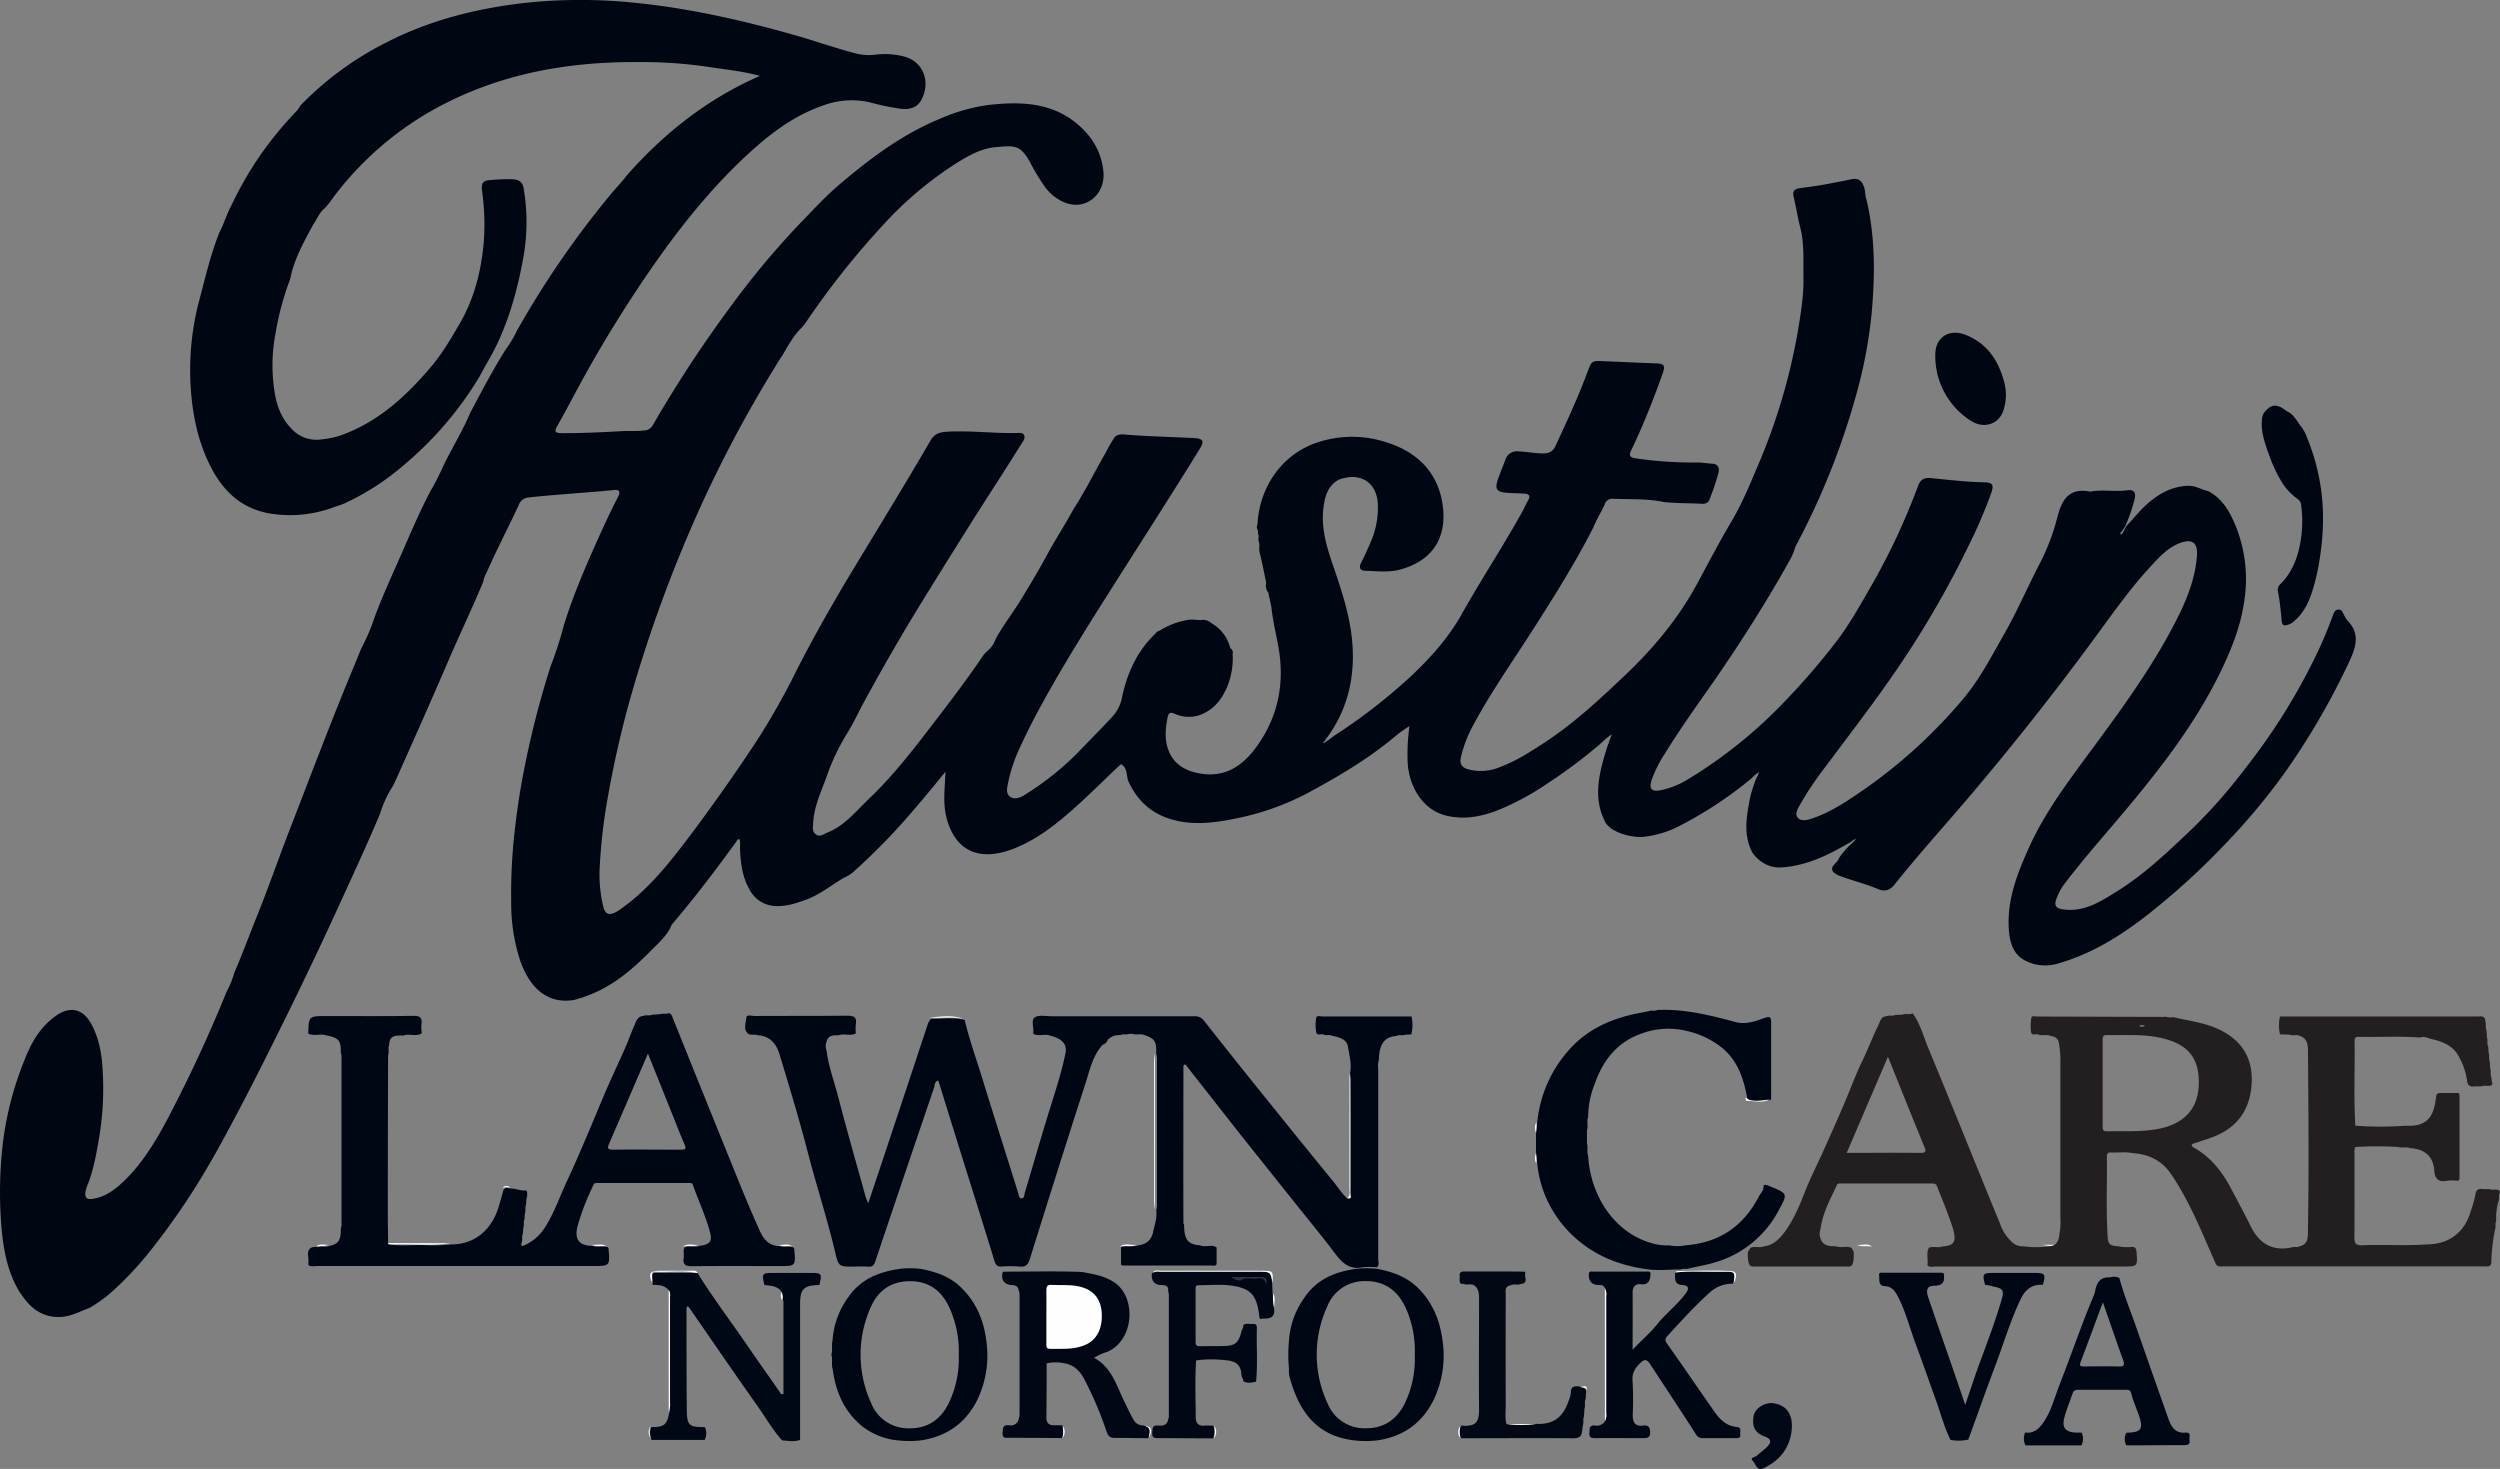 <svg xmlns="http://www.w3.org/2000/svg" viewBox="0 0 837.02 491.82"><rect x="0" y="0" width="837.02" height="491.82" fill="#808080" stroke="none"/><defs><style>.cls-1{fill:#000714;}.cls-2{fill:#010815;}.cls-3{fill:#010714;}.cls-4{fill:#020915;}.cls-5{fill:#020916;}.cls-6{fill:#fcfcfc;}.cls-7{fill:#fefefe;}.cls-8{fill:#2e333e;}.cls-9{fill:#000712;}.cls-10{fill:#231f20;}</style></defs><g id="Layer_2" data-name="Layer 2"><g id="Layer_0_Image" data-name="Layer 0 Image"><path class="cls-1" d="M396.45,410.06c0,5,1.29,6.62,5.4,6.88,1.75.83,3.77-.48,5.48.72v5.59c-.4.75-1.12.45-1.7.46q-14.38,0-28.77,0c-.53,0-1.09.11-1.53-.33v-5.86c1.83-.83,3.86.12,5.71-.56,2.68-.35,4.41-1.7,5-4.37.53-2.44,1.44-4.83,1.07-7.4a4.73,4.73,0,0,0,.24-2.14V355a4.87,4.87,0,0,0-.24-2.14c.09-4.24-.42-5.08-3.88-6.29-1.28-.61-2.69.06-4-.42H378c-.9.42-1.93-.13-2.8.41a5.5,5.5,0,0,0-4.31,1.55,2.56,2.56,0,0,1-1.74,1.7c-3.35,3.71-4.31,8.54-5.76,13.05-6.31,19.48-12.43,39-18.56,58.55-.58,1.86-1.26,2.9-3.46,2.64a36,36,0,0,0-6,0c-1.51.07-2-.53-2.46-2-3.6-11.85-7.36-23.66-11.05-35.48q-3.86-12.35-7.69-24.77c-1.4.31-1.17,1.56-1.43,2.34q-9.9,29.06-19.68,58.17c-.42,1.24-1,1.93-2.46,1.77a44.45,44.45,0,0,0-4.62,0c-5,0-5.22.06-6.32-4.66-2.67-11.36-6.33-22.45-9.24-33.74-2.83-10.95-6.13-21.79-9.41-32.63-1.06-3.48-3.16-6.25-7.32-6.43-1-.43-2,0-3-.39-2.05-1.49-.92-3.63-.83-5.39.07-1.35,1.8-.67,2.74-.68,10.34-.06,20.67,0,31-.1,2.34,0,3.34.47,2.93,2.93a17.57,17.57,0,0,0,0,3c-1.81,1-3.85-.09-5.7.63-1.73,0-3.53-.14-4.09,2.13a4.09,4.09,0,0,0,0,3c.66,5.35,2.59,10.39,3.92,15.57,2.9,11.21,6.11,22.35,9.2,33.51a18.14,18.14,0,0,0,.85,2c2-6.06,3.9-11.62,5.74-17.19q7.13-21.46,14.24-42.93a8.21,8.21,0,0,1,.95-1.57c3.78,0,7.58-.6,11.34.32,1.58,6.78,4,13.31,6,19.94,3.92,12.67,7.95,25.3,11.91,38,.24.76.23,1.84,1.19,1.82s.84-1.27,1.05-1.95c2.63-8.7,5.1-17.44,7.79-26.12,2.09-6.8,4.38-13.53,5.81-20.51.61-3-1.11-4.93-5.17-5.91-1.83-.73-3.88.44-5.66-.67.38-1.86-.81-4.49.52-5.42s3.81-.38,5.78-.39c15.85,0,31.7,0,47.56,0a3.76,3.76,0,0,1,3.39,1.53q10.75,13.68,21.69,27.2,10.66,13.26,21.44,26.45c1.64,2,3,4.28,5,6,1,.15.91-.63.91-1.23,0-13.35.11-26.71-.07-40.06a1.73,1.73,0,0,0-.16-.52c.7-3.15-.16-6.25-.68-9.27-.43-2.5-3-3.06-5.2-3.55-.9-.51-1.94,0-2.84-.4s-2.31.51-2.55-.81a13.34,13.34,0,0,1,0-4.84c.16-.84,1.44-.43,2.2-.43,9.91,0,19.82,0,29.73,0a14.45,14.45,0,0,1-.08,6l-2.13.11c-.9.42-1.94-.13-2.81.41-4.09.29-5.85,2.68-5.94,8.06a6.7,6.7,0,0,0-.22,3q0,31.8,0,63.59c0,.93.46,2-.42,2.82a23.43,23.43,0,0,0-4.88,0c-4.32.86-6.76-1.46-9.11-4.59-4.11-5.46-8.48-10.73-12.75-16.08q-9.33-11.69-18.65-23.37L399.2,359.34c-.78-1-1.53-2-2.29-2.95-.82.06-.69.7-.69,1.2,0,17.32-.07,34.64,0,52A1.73,1.73,0,0,0,396.45,410.06Z"/><path class="cls-1" d="M584.94,367.39c-1.14-6.11-3-11.83-7.88-16.16a28.94,28.94,0,0,0-12.51-6.1,25.87,25.87,0,0,0-15.2,1c-8,2.88-12.61,8.88-15.35,16.57A30.33,30.33,0,0,0,531.73,374c-.57,1.48.08,3.06-.4,4.54,0,1.46,0,2.93,0,4.39.46,1.29-.17,2.68.4,4,.67,13.25,8.89,26.64,22.84,29.69a16.52,16.52,0,0,0,4.26.32,13.85,13.85,0,0,0,5.48,0c11.22-.84,19.37-6.33,24.53-16.29.56-1.07,1.61-1.91,1.61-3.27,0-.9.61-.72,1.12-.59a9.45,9.45,0,0,1,1.24.5c5.74,2.33,5.79,2.36,2.71,7.94a35.12,35.12,0,0,1-20.84,17.28c-3,.95-6,1.43-9,2.12-1,.4-2,0-3,.4-3.54,0-7.13.4-10.6,0-8-1-15.52-3.49-22.09-8.46a39.4,39.4,0,0,1-11.55-13.85,37.45,37.45,0,0,1-3.75-13.18c-.47-1.15.1-2.41-.43-3.54v-6.66c.53-1.12,0-2.36.42-3.47a42.4,42.4,0,0,1,10.33-24c6.15-7.18,14.39-10.86,23.53-12.64l3.44-.67c.92-.41,2,.1,2.88-.41,9-.41,17.53,1.7,26.06,4,3.58,1,6.74-.24,9.9-1.34,2-.71,2.18-.06,2.17,1.69,0,8.55,0,17.11,0,25.67-2.31.64-4.67.19-7,.27A1.11,1.11,0,0,1,584.94,367.39Z"/><path class="cls-2" d="M261.86,482.25c-3.23-3.56-5.58-7.76-8.35-11.66-7.75-10.93-15.28-22-22.92-33-.07-.1-.29-.1-.58-.19a5.83,5.83,0,0,0-.16,1c0,11.2,0,22.39.09,33.59.06,5.31.74,5.81,6.06,5.82a4.85,4.85,0,0,1-.08,4.3H218.19a5.24,5.24,0,0,1-.12-4.33c4.25.07,5.24-.72,6-4.8a2.07,2.07,0,0,0,.24-1V433.27a2.36,2.36,0,0,0-.22-1c-1.33-1.94-3.34-2.09-5.43-2.05-.73-.89-.27-1.91-.35-2.87-.07-.76.31-1.18,1.11-1.18,4.71,0,9.42-.09,14.12.07.1,0,.19.29.29.44,5.24,8.37,11.22,16.24,16.79,24.38,3.5,5.12,7.09,10.16,10.62,15.25.21.31.33.63,1.07.42v-31c-.45-.88.14-1.92-.44-2.8-1.25-2.46-3.67-2.4-5.94-2.7-.93-3.82-.77-4.05,2.95-4.05h12.52c3.71,0,3.89.25,2.94,4.05-5.2.13-6.44,1.25-6.46,6.28,0,15.19,0,30.39,0,45.59C265.87,482.81,263.86,482.39,261.86,482.25Z"/><path class="cls-1" d="M580.4,429.79a11.37,11.37,0,0,0-8.32,3.28c-4.91,4.45-9.35,9.37-13.83,14.24-.83.9-.84,1.5-.1,2.54,5.38,7.63,10.64,15.35,16,23,1.74,2.46,3.93,4.57,7.12,4.87,2,.19,1.27,1.51,1.38,2.51.17,1.46-.89,1.27-1.79,1.27-3.54,0-7.09,0-10.63,0a2.53,2.53,0,0,1-2.52-1.44c-5-7.85-10.2-15.6-15.28-23.41-1-1.48-1.78-1.7-3.14-.4-1.76,1.69-2.93,3.35-2.7,6.06a109.11,109.11,0,0,1,.06,11.44c0,2.44.77,3.87,3.44,3.55,1.76-.21,2.38.46,2.39,2.28s-1,1.93-2.43,1.92c-5.27,0-10.54-.05-15.81,0-1.38,0-2.26-.1-2.09-1.84.12-1.27-.21-2.6,1.85-2.37a3.33,3.33,0,0,0,3.43-1.57,3.21,3.21,0,0,0,.24-1.86q0-20.31,0-40.61a3.15,3.15,0,0,0-.25-1.86c-.36-.61-.66-1.17-1.57-1.14-2.69.11-4.14-1.11-3.87-3.95.19-.75.82-.56,1.32-.56q9,0,18,0c.49,0,1.12-.18,1.31.57-.1,2.21-.41,4-3.46,3.65-1.46-.17-2.55.86-2.54,2.7.06,6.23,0,12.47,0,19.24,2.93-3.13,5.85-5.55,8.26-8.56,2.81-3.52,6.46-6.29,9.22-9.89,1.33-1.73,1.83-3-1-3.24s-2.1-2.46-2.31-4.15c3.31-.73,6.66-.18,10-.31,2.18-.08,4.36,0,6.54,0C581.17,425.74,581.3,425.93,580.4,429.79Z"/><path class="cls-3" d="M341.13,432.26c-.2-1.21-.64-1.9-2.13-2-2.56-.09-3.92-1.46-3.34-4.2.15-.11.29-.3.44-.3,8.75,0,17.5-.24,26.25.11,3.68.7,7.38,1.28,10.62,3.4,7.66,5,6.8,19.52-2.27,23.34a19,19,0,0,0-4.41,2c5.85,3.06,7.48,9.21,10.15,14.62,1,2,1.82,4,3,5.94a3.61,3.61,0,0,0,3.47,2.09c2.42.64,2.58,1.06,1.62,4.26-3.7,0-7.4-.12-11.11-.08-1.6,0-2.29-.36-2.92-2.1a120,120,0,0,0-7.6-17.83c-1.48-2.65-3.41-4.53-6.47-5.06a14.32,14.32,0,0,0-6,0q0,9.09-.09,18.17c0,1.81.88,2.62,2.66,2.57.9,0,1.81,0,2.71,0a4.87,4.87,0,0,1-.08,4.28l-17.62-.1c-1.21,0-2.52.37-2.34-1.77.13-1.52.11-2.67,2.13-2.42a2.71,2.71,0,0,0,3.34-2.47,2.74,2.74,0,0,0,.22-1.05q0-20.22,0-40.45A2.76,2.76,0,0,0,341.13,432.26Z"/><path class="cls-3" d="M653.05,482.1c-2.12-4.31-3.33-9-4.94-13.44-2.24-6.26-4.43-12.53-6.75-18.76-1.92-5.17-3.26-10.55-5.76-15.5-1-1.88-1.93-3.64-4.59-3.8-2.4-.15-1.6-2.48-1.91-4,.29-.69.91-.48,1.41-.48h19a2.11,2.11,0,0,1,1.3.27c.28,2.37.09,4-3.13,4.09-2.5,0-3,1.38-2,4.17,2.86,8.42,5.81,16.82,8.71,25.23,1.12,3.23,2.21,6.47,3.58,10.49,1.9-5.52,3.43-10.31,5.19-15,2.47-6.62,4.93-13.24,6.93-20,1-3.38.63-4-2.91-4.67a8.5,8.5,0,0,0-2.56-.51c-1-3.78-.77-4,2.92-4h13.83c3.35,0,3.62.42,2.59,4-3.7-.33-6,1.75-7.42,4.76-3.51,7.32-5.78,15.13-8.65,22.7C664.84,465.67,662,473.83,659,482A15.3,15.3,0,0,1,653.05,482.1Z"/><path class="cls-3" d="M406.14,481.58c-6.07,0-12.15-.09-18.22-.08-1.32,0-2.25,0-2.14-1.79.09-1.5,0-2.65,2.1-2.43,1.46.15,2.91-.13,3.22-2a2.63,2.63,0,0,0,.23-1.32V433.87a3.78,3.78,0,0,0-.24-1.6c.2-1.56-.6-2-2-2-2.53,0-3.71-1.37-3.44-3.91.68-1.17,1.8-.54,2.68-.54,11-.05,22.08,0,33.12,0,4,0,4,0,4.48,3.74l.15,3.63c.48,1.48-.17,3.06.4,4.53.69,3.21-1.11,3.9-3.77,3.73a.74.74,0,0,1-1-.11c-.68-6.06-1.91-9-6.5-10.31s-9.26-.72-13.92-.72c-1.18,0-1,.84-1,1.52,0,5.81,0,11.63,0,17.44,0,1.28.52,1.49,1.61,1.46,2.63-.07,5.27,0,7.9-.07,3.79-.08,4.92-1.1,5.88-5,.16-.67.75-1.23.54-2,1-.79,2.09-.26,3.14-.39s1.48.36,1.45,1.41c-.17,6,.33,12-.27,17.92h0c-1.45.34-2.9.64-4.31-.17.23-.76-.57-1.17-.59-2-.09-3.29-1.69-4.73-5.17-5a38.61,38.61,0,0,0-10,.05c-.43,6.39-.15,12.79-.13,19.19,0,1.82,1,2.81,2.91,2.65,1-.08,2,0,3,0A4.88,4.88,0,0,1,406.14,481.58Z"/><path class="cls-4" d="M505.74,430.35c-2.1.39-1.6,2.09-1.61,3.4q-.06,18.38,0,36.76c0,2.07-.29,4.16.23,6.21a37.87,37.87,0,0,0,9.92,0c5.61.27,8.91-2,10.79-7.4a10.12,10.12,0,0,0,.85-2.82c-.07-2.58,1.43-2.43,3.12-2.3.66.51,2.42-.35,2,1.56l-.15,2.59c-.54,1.09,0,2.31-.41,3.41l-.15,2.5c-.44.94,0,2-.39,3-.08.63-.16,1.25-.23,1.88-.18,1.78-.95,2.41-2.92,2.4-12.56-.09-25.12,0-37.67,0a4.51,4.51,0,0,1,0-4.25c5,.45,6.12-1,6.08-5.72-.11-12.17,0-24.33,0-36.5,0-1.81,0-3.61-1.74-4.78-1.08-.55-2.3.05-3.39-.41l-1.07-.1c-.54-.84-.21-1.77-.29-2.66-.09-1.05.43-1.43,1.46-1.42,6.72,0,13.44-.05,20.16.06.15,0,.29.2.43.32-.69,1.21,1.29,3.54-1.61,3.81C508,430.39,506.78,429.73,505.74,430.35Z"/><path class="cls-5" d="M593.06,469.75c5,.35,7.19,3.68,6.85,8.52-.42,6-3.65,10.49-9.24,13.21-2.63,1.28-2.76-1.33-3.73-2.26-1.36-1.29.7-1.3,1.24-1.82,1.21-1.16,2.68-2.07,3.78-3.31s1-2.42-.94-3.06c-3.34-1.09-4.56-3.38-3.9-7C587.56,471.72,590.26,469.76,593.06,469.75Z"/><path class="cls-6" d="M386.39,352.64a22.06,22.06,0,0,1,.31,2.67q0,23.52,0,47a24.23,24.23,0,0,1-.3,2.67Q386.39,378.82,386.39,352.64Z"/><path class="cls-6" d="M537.32,431.4a3.66,3.66,0,0,1,.47,2.6q0,19.56,0,39.11a3.74,3.74,0,0,1-.46,2.61Q537.33,453.56,537.32,431.4Z"/><path class="cls-6" d="M426.11,429.47c-.77-3.7-.77-3.7-4.88-3.7q-16.14,0-32.27,0c-1.06,0-2.19-.29-3.12.53.62-1.39,1.87-.84,2.86-.84,11.22,0,22.43,0,33.65,0C426.25,425.45,426.25,425.45,426.11,429.47Z"/><path class="cls-6" d="M451.83,359.16a17.17,17.17,0,0,1,.25,2.13q0,19.2,0,38.39c0,.42.82,1.9-.91,1.28,1.05-.83.62-2,.62-3C451.81,385,451.81,372.08,451.83,359.16Z"/><path class="cls-6" d="M223.88,431.84a3.35,3.35,0,0,1,.45,2.35q0,17.7,0,35.39a5.64,5.64,0,0,1-.44,2.92Q223.87,452.16,223.88,431.84Z"/><path class="cls-6" d="M580.4,429.79c.55-4,.55-4.08-3.37-4-5.38.12-10.77-.39-16.14.27.2-.17.4-.49.61-.49,6.06-.06,12.15-.39,18.18,0C582.12,425.79,581.22,428.17,580.4,429.79Z"/><path class="cls-6" d="M150.92,416.24c-6.39,1-12.82.23-19.23.42-.69,0-1.61.51-2.12-.48Z"/><path class="cls-6" d="M233.57,426.26c-4.74-1.07-9.55-.21-14.32-.47-.72,0-.94.39-.92,1,0,1,.1,2,.15,3-1.53-3.24-1-4.33,2.27-4.33,3.5,0,7,0,10.49,0C232.07,425.47,233.1,425.1,233.57,426.26Z"/><path class="cls-6" d="M322.48,341.09c-3.77-.74-7.58-.15-11.37-.32C314.92,340.32,318.73,339.69,322.48,341.09Z"/><path class="cls-6" d="M514.26,476.76a36.61,36.61,0,0,1-9.92,0Z"/><path class="cls-6" d="M584.38,367.44c2.54,2.06,5.38.82,8.11.71-2.47,1.21-5,.49-7.58.41C584.45,368.55,584.39,367.9,584.38,367.44Z"/><path class="cls-6" d="M692.47,416.78a17,17,0,0,1-8.44,0Z"/><path class="cls-6" d="M384.53,481.58c.32-1.74,1.22-3.71-1.62-4.26C385.56,477.48,386.05,478.79,384.53,481.58Z"/><path class="cls-6" d="M380.49,416.78c-1.79.86-3.73.21-5.57.56C376.66,416.06,378.63,417,380.49,416.78Z"/><path class="cls-6" d="M626.83,417.37c-1.7-.35-3.5.2-5.14-.58C623.4,417,625.24,416.1,626.83,417.37Z"/><path class="cls-6" d="M233.78,416.78c-1.63.73-3.37.34-5.05.51C230.32,416.19,232.1,416.94,233.78,416.78Z"/><path class="cls-6" d="M203.1,417.27c-1.69-.12-3.43.23-5.06-.48C199.73,416.92,201.5,416.22,203.1,417.27Z"/><path class="cls-6" d="M489.06,477.33a6.72,6.72,0,0,0,0,4.25A3.09,3.09,0,0,1,489.06,477.33Z"/><path class="cls-6" d="M406.35,481.58a7.43,7.43,0,0,0,.08-4.28A3.28,3.28,0,0,1,406.35,481.58Z"/><path class="cls-6" d="M355.62,481.58a7.88,7.88,0,0,0,.08-4.28A3.27,3.27,0,0,1,355.62,481.58Z"/><path class="cls-6" d="M217.87,477.28a5.65,5.65,0,0,0,.12,4.31C216.81,480.19,217,478.74,217.87,477.28Z"/><path class="cls-6" d="M426.65,437.63a12,12,0,0,1-.4-4.53C427.16,434.54,426.56,436.12,426.65,437.63Z"/><path class="cls-6" d="M657.12,416.79c-1.49.68-3.06.41-4.62.42C654,416.25,655.58,416.89,657.12,416.79Z"/><path class="cls-6" d="M597.6,416.79c-1.43.84-3,.21-4.53.55C594.45,416.13,596.08,417,597.6,416.79Z"/><path class="cls-6" d="M265.26,417.3c-1.52-.2-3.11.24-4.57-.5C262.22,416.93,263.84,416.18,265.26,417.3Z"/><path class="cls-6" d="M110,416.78a7.82,7.82,0,0,1-4,.41C107.26,416.31,108.65,416.87,110,416.78Z"/><path class="cls-6" d="M531,465.81c.18-1.57-1.35-1-2-1.56C529.91,464.46,531.93,463.27,531,465.81Z"/><path class="cls-6" d="M514.43,375.84a7.78,7.78,0,0,1-.41,3.45C514.08,378.13,513.58,376.9,514.43,375.84Z"/><path class="cls-6" d="M514,386a8.11,8.11,0,0,1,.41,3.49C513.57,388.38,514.09,387.14,514,386Z"/><path class="cls-6" d="M170.91,397.54c-.88.19-1.84-.34-2.66.33C169,396.63,169.94,397,170.91,397.54Z"/><path class="cls-6" d="M261.48,432.48a3.94,3.94,0,0,1,.43,2.79C261.14,434.43,261.55,433.42,261.48,432.48Z"/><path class="cls-7" d="M350.33,440.8c0-2.91.06-5.82,0-8.73,0-1.34.24-2,1.77-1.88,3.35.18,6.73-.22,10,.73,4.42,1.28,6.7,4.39,6.8,9.34.11,5.25-2.1,8.85-6.32,10.34-3.6,1.27-7.34,1-11.06,1-1.28,0-1.19-.74-1.19-1.58Z"/><path class="cls-1" d="M330.18,448.6c-.92-7-3.56-12.92-8.64-17.77-3.71-3.54-8.36-5.06-13.26-6a29.86,29.86,0,0,0-7.07,0c-6.88,1-12.93,3.37-17.1,9.33a27.78,27.78,0,0,0-5.38,14.77c-.44,1.51.16,3.11-.4,4.62v0c.55,1.51-.05,3.11.4,4.62.08.45.15.89.22,1.34,1.13,7.09,3.93,13.23,9.61,17.93a22.83,22.83,0,0,0,12.1,4.81,32.92,32.92,0,0,0,7.62,0c8.69-1.3,15.16-5.82,19-13.71A34.26,34.26,0,0,0,330.18,448.6ZM317.55,470c-2.71,5.33-7,8.27-13.05,8.21a13.36,13.36,0,0,1-12.85-8.49,38.79,38.79,0,0,1-.16-31.95c2.43-5.7,6.91-8.82,13.18-8.82s10.42,3.09,13.07,8.59A35.21,35.21,0,0,1,321,453.64,34.36,34.36,0,0,1,317.55,470Z"/><path class="cls-1" d="M483,449.05c-.84-6.78-3.18-12.61-7.92-17.51-3.86-4-8.75-5.72-14-6.72a30.4,30.4,0,0,0-7.07,0c-6.87.95-12.95,3.38-17.07,9.35a27.8,27.8,0,0,0-5.39,14.75,50.25,50.25,0,0,0,0,9.26,12.42,12.42,0,0,0,.14,2.67c2.93,10.57,8.2,19.86,21.77,21.41a33.48,33.48,0,0,0,7.62,0c8.79-1.27,15.23-5.86,19.05-13.86A34.17,34.17,0,0,0,483,449.05ZM470.27,470c-2.71,5.33-7,8.26-13.06,8.19a13.26,13.26,0,0,1-12.7-8.27,38.57,38.57,0,0,1-.17-32.43,13.39,13.39,0,0,1,13.08-8.56c6,0,10.29,3,12.94,8.36a34.85,34.85,0,0,1,3.32,16.36A34.24,34.24,0,0,1,470.27,470Z"/><path class="cls-8" d="M423.9,430.49c-.08-2-1.08-2.76-3-2.43-1.79.31-3.71-.57-5.41.57-1.23.33-2.24-.45-3.37-1.05,3.51,0,7-.09,10.54,0C424.64,427.69,424,429.28,423.9,430.49Z"/><path class="cls-9" d="M764,161.47a46.3,46.3,0,0,1-4-8.36c-.26-.82-.62-1.62-.9-2.43h0c-1.09-3.26-2.13-6.51-1.79-10a5,5,0,0,1,.74-2.55c2.26-2.76,4-3,6.87-1a3.92,3.92,0,0,0,1.11.74c2,1,3,3.12,4.3,4.8a12.66,12.66,0,0,1,2,3.65,71.32,71.32,0,0,1,5.37,23.8,83.78,83.78,0,0,1-.86,15.73,79.23,79.23,0,0,1-1.52,8c-1.38,5.42-3,10.71-7.6,14.44a2,2,0,0,1-.46.34,7.7,7.7,0,0,1-.92.43c-1.87.66-2.28.35-2.45-1.61-.27-3.07-.6-6.13-1.16-9.17a2.54,2.54,0,0,1,.55-2.51c4.13-4,6.1-9.13,7-14.72a40.56,40.56,0,0,0,.16-11.95,2.6,2.6,0,0,0-1.13-2A19.39,19.39,0,0,1,764,161.47Z"/><path class="cls-9" d="M668,141.19c-3.05,1.84-6.1,1.15-8.69-.66a25.71,25.71,0,0,1-11.36-21.79c0-5.88,4.67-8.8,10.2-6.61,7.5,3,11.25,9.06,13.07,16.59a16.63,16.63,0,0,1-.45,8.65A7.28,7.28,0,0,1,668,141.19Z"/><path class="cls-2" d="M733.07,482.16c-.18-1,.73-2.67-1.38-2.5-3.42.28-4.75-2-5.68-4.62q-5.53-15.62-11-31.26c-1.85-5.29-4-10.48-5.43-15.92a4.48,4.48,0,0,0-3.24-.16c-3.23-.23-4.34,1.81-4.86,4.51a7.84,7.84,0,0,1-.48,1.54c-4.19,10-7.68,20.25-11.62,30.34-1.57,4-2.6,8.28-5.06,11.9-1.47,2.17-3.24,4.08-6.3,3.62a5.23,5.23,0,0,0,.12,4.31h18.73a4.76,4.76,0,0,0,.07-4.27c-.63,0-1.27,0-1.9,0-3.42-.15-4.73-1.58-3.92-4.84.7-2.83,1.88-5.54,2.81-8.32.37-1.1,1.16-1.18,2.13-1.17q7.9,0,15.79,0c1,0,1.45.15,1.75,1.36.61,2.47,1.7,4.82,2.53,7.25,1.57,4.58.74,5.69-4.21,5.75a4.41,4.41,0,0,0,0,4.24c6.45,0,12.9-.09,19.35-.07C732.62,483.83,733.31,483.52,733.07,482.16Zm-23.81-24.65c-3.81-.11-7.63-.05-11.44,0-1.11,0-1.75-.08-1.22-1.49,2.45-6.42,4.81-12.85,7.46-20,2.41,6.89,4.54,13.14,6.78,19.35C711.48,457.14,711.05,457.56,709.26,457.51Z"/><path class="cls-9" d="M423.94,195.12c-.73-3.42-1.36-6.86-2.23-10.25-.3-1.18.19-2.32-.24-3.43-.4-.91.21-1.93-.3-2.83,0-.33,0-.66,0-1a2.06,2.06,0,0,1-.13-2.14,31.36,31.36,0,0,1,5.26-16.07,28.63,28.63,0,0,1,16.38-11.76,36.72,36.72,0,0,1,21.51.45c9.56,3,16.58,9.21,18.56,19.42s-1.26,19.38-13.3,23c-4.18,1.28-8.25.7-12.38.59-1.88-.05-2.08-1.24-1.38-2.63,1.22-2.44,2.37-4.9,3.41-7.42a28.76,28.76,0,0,0,2.22-12.19c-.27-7.14-5.69-11-13.11-8.26-3.77,2.1-4.69,5.84-5.13,9.6-.81,6.85,1.22,13.3,3.41,19.65,2.74,8,5.37,16,6.19,24.4,1.19,12.33-1.44,23.79-9.18,33.77-.14.26-.54.45-.42.75.06.14.39-.16.6-.28,1.09-.67,2.09-1.46,3.11-2.23a186.72,186.72,0,0,0,26.16-20.37c6.4-6.09,12.16-12.6,16.53-20.41,6.48-11.55,13.8-22.61,20.22-34.21.7-1.27,1.26-2.62,2-3.89s.26-2-1.22-2.11c-2.09-.13-4.18-.11-6.26-.3-3.13-.28-3.78-1.3-2.76-4.32.76-2.24,1.7-4.41,2.52-6.62a4,4,0,0,1,4.37-2.9c2.7.08,5.35.65,8.06.68,2.17,0,3.48-.52,4.44-2.62,3.81-8.25,7.64-16.47,10.78-25,1.23-3.32,1.48-3.43,5-3.28,6,.25,12,.54,18,.76,2.5.09,3,.69,2.07,3.26-2,5.73-4.19,11.42-6.57,17-1.24,2.92-2.53,5.83-3.92,8.69-.78,1.61-.86,2.48,1.43,2.84a134,134,0,0,0,20.6,1.39c1.73,0,3.43.31,5.15.41s2.35,1.3,2,2.9a78.45,78.45,0,0,1-3,9,2.23,2.23,0,0,1-2.36,1.51c-4.34-.24-8.7-.12-13-.59-5.62-1.2-11.33-.84-17-1.09a2.62,2.62,0,0,0-2.74,1.79c-1.13,2.66-2.78,5.08-3.82,7.79-5.77,11.34-12.49,22.1-19.32,32.83-7.2,11.32-15,22.27-21.32,34.16a42.54,42.54,0,0,0-3.7,9.91c-.55,2.23.3,3.49,2.39,4.09a16.5,16.5,0,0,0,10.67-.74c5.4-2,10.21-5.12,15-8.25,9.85-6.44,18.41-14.45,26.89-22.49,9.56-9.08,17.94-19.11,24.27-30.88,3.77-7,7.48-14.11,11.58-21,3.63-6.21,6.31-12.85,9.1-19.44a201.59,201.59,0,0,0,12.87-43.64c1-6,2-12,1.92-18-.12-5.75.37-11.59-1.16-17.25-.82-3.33-1.36-6.73-2.15-10.06-.34-1.44,0-2.47,1.73-2.74,3-.47,6.08-.79,9.08-1.37,2.83-.54,5.66-1.07,8.47-1.67,2.43-.51,3.55.46,4.28,2.51.51,1.38.33,2.88.83,4.24,3,12.61,2.88,25.4,1.74,38.17a158.76,158.76,0,0,1-5.23,27.46,248.46,248.46,0,0,1-19.93,49.94,6.81,6.81,0,0,0-.63,1.5,19.88,19.88,0,0,1-1.9,4.2c-7.6,13.64-16,26.77-24.84,39.61-5.57,8-11.37,16-16.48,24.32a41.88,41.88,0,0,0-4.66,9.2c-.9,2.9-.06,4,3,3.4a28.4,28.4,0,0,0,9.08-3.61,157.1,157.1,0,0,0,31.4-25A233.59,233.59,0,0,0,615,214.56c4-5.27,7.28-11.06,10.58-16.78a223.32,223.32,0,0,0,16.59-35.06c.77-2.12,2-2.88,4.34-2.65,5.95.59,11.88,1.3,17.87,1.41,2.72.05,3.24.81,2.36,3.41a160.64,160.64,0,0,1-7.73,18A321.83,321.83,0,0,1,636.51,222c-7.93,11.85-16.68,23.09-25.18,34.52a110.63,110.63,0,0,0-8.51,12.62c-.77,1.41-2,3.14-1,4.52s3.14,1,4.83.39c6-2,11.23-5.45,16.4-9a171.18,171.18,0,0,0,34-30.77c5.58-6.55,9.58-14.28,13.85-21.77,4.18-7.33,7.56-15.06,11.37-22.58a72.29,72.29,0,0,0,6.37-16.1c1.53-6.08,3.69-10.72,11.2-9.23,4.1-.78,8.24.12,12.36-.45,2.21-.3,3,.62,2.51,2.89a55.88,55.88,0,0,1-2.85,8.41,8.29,8.29,0,0,1-.8,1.5c-.2.32-.45.63-.68.93s-.67.62-.38,1.06c.1.14.42-.17.59-.36a6.75,6.75,0,0,0,.7-1.19,9.27,9.27,0,0,1,.71-1.36c2.43-2.53,4.61-5.34,7.28-7.64,3.84-3.29,8.11-5.59,13.35-5.74,2.47-.07,4.46,1.28,6.71,1.8,5,2.63,7.45,7.31,9.42,12.24A47.41,47.41,0,0,1,751.43,201c-1.21,8.94-4.64,17.23-8.64,25.28-7.61,15.28-17.79,28.81-28.61,41.92-7.54,9.15-15.51,17.94-22.72,27.38a19.88,19.88,0,0,0-3,5.47c-.8,2.23,0,3.1,2.3,3.42,7.08,1,12.61-2.68,18.13-6.11,9.22-5.73,17-13.25,24.84-20.66a177.9,177.9,0,0,0,17.81-20.17,207.59,207.59,0,0,0,24.52-39.42q2.7-5.76,4.9-11.75c.37-1,.68-2.23,2-2.27s1.43,1.23,1.94,2a9.07,9.07,0,0,0,1,1.62c4.38,4.46,2.92,9,.61,13.88a240.89,240.89,0,0,1-21.58,37.16,217,217,0,0,1-19.87,23.79,245.19,245.19,0,0,1-21.28,19.9c-10.13,8.41-20.92,16-33.77,19.86a15.47,15.47,0,0,1-8.77.53c-5.5-1.5-8.29-4.48-8.7-12.16-.52-9.84,3.05-18.69,7-27.39,5.32-11.63,13-21.75,20.55-32,10.78-14.6,21.52-29.26,29.57-45.66,3-6.14,5.32-12.51,5.89-19.41.37-4.54-1.6-6-5.91-4.31-3.77,1.48-6.42,4.35-9.09,7.21-6.91,7.37-12.72,15.61-18.67,23.73q-19,25.92-39.69,50.51c-9.2,11-18.91,21.56-27.85,32.76-1.59,2-3.22,2.54-5.66,1.52-4.34-1.81-8.94-2.9-13.32-4.6-.82-.59-2-.89-1.94-2.25a2.29,2.29,0,0,1,.21-.72c.69-1,1.75-1.67,2.15-2.86a25.54,25.54,0,0,1,4.1-4.71,8.27,8.27,0,0,0,1.55-1.72,7.16,7.16,0,0,0-1.78,1.12c-7.23,4.27-14.68,8-23.24,8.53-3.9.22-7.15-1.6-9.57-4.74-3.35-6.1-2.07-12.43-.87-18.73a46.27,46.27,0,0,1,1.69-5.4,4.1,4.1,0,0,1,.26-.77,9.06,9.06,0,0,0,1-2.24,10.31,10.31,0,0,0-2.56,2.11,133.18,133.18,0,0,1-24.16,15.93A33.43,33.43,0,0,1,550,280.2c-3.72.29-11.43-1.48-12.92-5.75-2.86-6-2.26-12.16-.71-18.36a89.32,89.32,0,0,1,3.27-10.23c-2.36,1.52-3.79,3.32-5.58,4.64a165.28,165.28,0,0,1-15.69,11.63,88.11,88.11,0,0,1-16.92,9.15c-5.83,2.28-11.93,3.35-18.06,1.57-6.82-2-11.59-9.1-12.09-17.47a67.92,67.92,0,0,1,.6-12.28,49,49,0,0,0-5.75,4.24c-8.72,7.15-18.38,12.82-28.26,18.15a88.45,88.45,0,0,1-25,8.72c-7.05,1.39-14.18,2.21-21.37-.1-6.73-2.17-11.07-6.58-13.86-12.84-.56-1.91-.2-4.21-2.33-5.44-5.15,4.73-10,9.72-15.24,14.38-6.58,5.89-13.52,11.42-21.87,14.36-9.28,3.26-17.87,1.38-21.17-10.21-1.49-5.22-.69-10.45-.5-16-4.69,5.8-9.32,11.4-14.13,16.82a212.32,212.32,0,0,1-16.9,16.91,11.88,11.88,0,0,1-3,1.81c-4.13,2.42-7.87,5.52-12.42,7.24-3.25,1.21-6.5,2.3-10,2.22a10.19,10.19,0,0,1-9.1-5.44c-2.58-4.4-3.05-9.23-3.26-14.16a9.42,9.42,0,0,0-.08-2.7c-.76-.3-.92.42-1.18.78-6.75,9.33-13.73,18.48-21.18,27.29a3.49,3.49,0,0,0-.8,1.4c-1.69,3.28-4.51,5.66-7,8.2-5.74,5.78-11.95,11.09-19.68,14.18a41.3,41.3,0,0,1-5.66,1.89c-9.58,1.53-15.12-4.86-18.07-13.38a61.94,61.94,0,0,1-2.94-19.55,181.58,181.58,0,0,1,.94-21.5c.84-8,2-16,3.62-23.88a306.7,306.7,0,0,1,8.64-33.41,127.7,127.7,0,0,0,4.41-13.65c3.26-10.61,7.72-20.74,12.29-30.84,1.87-4.15,3.81-8.25,5.9-12.28.76-1.49.63-2.44-1.4-2.24-9.48.93-19,1.45-28.46,2.47a4.3,4.3,0,0,0-1.57.41,3.8,3.8,0,0,0-1.88,2.23c-3.56,7.64-7.47,15.12-10.87,22.84a9.35,9.35,0,0,0-1,2.81c-3.65,8.8-7.79,17.39-11.54,26.13-5.84,13.59-11.86,27.09-17.89,40.59a16.74,16.74,0,0,1-1.56,2.85,36.26,36.26,0,0,0-3.52,8c-4.42,10.54-9.26,20.9-14,31.3q-8.32,18.16-17.17,36.13c-5.17,10.49-10.39,20.94-15.81,31.3-4,7.57-8,15.05-12.4,22.36A236.39,236.39,0,0,1,51.56,417.2a111.57,111.57,0,0,1-13.93,15.14,44.63,44.63,0,0,1-7.7,5.57c-3.05,1.11-5.9,2.74-9.27,3-5.43.36-9.44-2-12.56-6.19-.7-.94-1.4-1.89-2-2.89C2.09,424.74.93,417,.35,409.06a141.6,141.6,0,0,1,.46-25A108.17,108.17,0,0,1,8,355.43c2.35-6.22,5.53-11.89,11.21-15.66,4.59-3,8.71-1.81,11.36,3.07s3.56,10.24,3.81,15.74a99.87,99.87,0,0,1-1,21.16c-.94,5.6-1.85,11.22-3.89,16.56a12.33,12.33,0,0,0-.89,2.86c-.24,1.82.42,2.5,2.28,2.24,4.37-.61,7.69-3.14,10.72-6.07,6-5.81,10.3-12.87,14.21-20.16a474.87,474.87,0,0,0,20.15-43.36,26.35,26.35,0,0,0,2.47-6.11c2.81-6.47,5.23-13.1,7.87-19.64,3.68-9.15,6.89-18.47,10.45-27.66,7.37-19,14.53-38.06,22.39-56.84.74-1.75,1.36-3.56,2.23-5.25a69.41,69.41,0,0,0,4.24-10.2c2.21-5.84,4.75-11.54,7.29-17.23,3.73-8.35,7.16-16.84,11.47-24.92,1.81-3,3.23-6.23,4.76-9.39a5.12,5.12,0,0,1,.34-.71c2.71-5.23,5.72-10.29,8-15.72,3.82-7.18,7.58-14.4,11.94-21.28a34.8,34.8,0,0,0,3.58-6,310.91,310.91,0,0,1,31.73-46.1c1.69-2,3.53-3.89,5.11-6,12.46-14.13,26.91-25.61,44.6-33.35-6-1.66-11.9-2.14-17.68-3.07a151.13,151.13,0,0,0-23.08-1.56c-24.37-.15-47.74,4.17-69.21,16.32a107.74,107.74,0,0,0-32.88,29,27.92,27.92,0,0,1-2.87,3.63c-1.8,1.41-2.52,3.59-3.8,5.37-2.94,5.47-6,10.87-7.48,17a7.86,7.86,0,0,1-.39,1.66,93,93,0,0,0-4.68,17.27,57.13,57.13,0,0,0-.42,20.24c.72,4.61,2.29,8.89,5.73,12.35a11.26,11.26,0,0,0,10.09,3.47,27.23,27.23,0,0,0,7.38-1.71c12-4.58,21.08-13,29.18-22.58,3.89-4.6,6.88-9.8,9.91-15,4.59-8.13,6.83-17,7.69-26.17A80,80,0,0,0,161.41,64c-.36-2.87.34-3.64,3.16-3.74a56.06,56.06,0,0,1,7.33-.24c2,.2,3.08,1,3.43,3.1a66.88,66.88,0,0,1,0,22.45c-1.81,10.33-4.5,20.38-9,29.86-1.73,3.61-3.89,7-5.71,10.54a117.91,117.91,0,0,1-25.46,29.78,84.31,84.31,0,0,1-19.77,12.76c-1.41.64-2.91,1-4.33,1.56A41.65,41.65,0,0,1,90.87,172c-9.59-1.43-16-7.26-20.29-15.66-4.38-8.56-6.2-17.72-6.77-27.27a91.56,91.56,0,0,1,2.5-27c2.18-8.09,4-16.27,7.08-24.1,1.59-3,2.53-6.36,4.17-9.38A116.66,116.66,0,0,1,99.28,37.21a7.42,7.42,0,0,0,1.21-1.79,106.53,106.53,0,0,1,28.8-21.17C143.8,6.78,159.36,2.87,175.47,1a175.33,175.33,0,0,1,37.7,0C231.3,2.84,249,6.91,266.54,11.89c6.7,1.92,13.28,4.27,20,6a17.48,17.48,0,0,0,6.43.43A25.63,25.63,0,0,1,303,19c6.4,1.9,8.63,8.74,5.42,14.53-1.44,2.61-3.93,3.19-6.8,2.9A83.11,83.11,0,0,1,291,34.2a27.31,27.31,0,0,0-15.23,1.06c-8.57,2.89-15.88,8-22.59,13.86C237.52,62.9,225,79.33,213.51,96.6q-10.17,15.32-19,31.44c-2.6,4.78-5.1,9.61-7.8,14.34-1.22,2.15-.94,2.63,1.51,2.65,6.6,0,13.19-.3,19.79-.67,2.52-.14,5.05.06,7.59-.23a3.39,3.39,0,0,0,3-1.84,420.37,420.37,0,0,1,26.76-40.66A275.63,275.63,0,0,1,267.66,75c4.42-4.55,8.71-9.26,13.54-13.36C291.39,53,302.05,45,314.52,39.85a60.67,60.67,0,0,1,16.42-4.71c10.3-1.14,20.57-1,29.23,5.94,5.18,4.17,8.55,9.49,9.26,16.34.77,7.4-5.66,13.24-12.88,10.41a15.48,15.48,0,0,1-6.86-5.49,68.7,68.7,0,0,1-4.77-7.94c-3.36-6-5.09-5.72-11.7-5.11-4.83.45-9,2.84-13,5.34a121.43,121.43,0,0,0-24.32,20.45A275.49,275.49,0,0,0,270,107.66a15.47,15.47,0,0,1-1.88,2.33c-2.58,2.57-4.25,5.78-6.09,8.87a3.93,3.93,0,0,1-.47.68A424.12,424.12,0,0,0,231.28,177a464.49,464.49,0,0,0-17.81,48.5,340.08,340.08,0,0,0-9.83,40.67,184.55,184.55,0,0,0-2.91,25.36,46.92,46.92,0,0,0,1.09,11.34c.71,3.43,2.1,3.94,5.15,2.06,9.7-6.57,16.85-15.62,23.8-24.82,8-10.63,15.68-21.55,23-32.7A244.27,244.27,0,0,0,266.93,224c5.85-11.47,12.26-22.66,18.93-33.7,8.59-14.22,17.31-28.37,25.64-42.74,1.23-2.12,2.74-2.81,5.24-3,8.08-.5,16.1.63,24.15.4.75,0,1.52-.1,1.93.65.52.94-.06,1.77-.54,2.53-2.58,4.06-5.11,8.15-7.72,12.19-8.53,13.18-16.83,26.51-25.09,39.87q-11.31,18.28-21.5,37.26a93,93,0,0,1-4.67,8.62,71.23,71.23,0,0,0-6.45,13.68c-1.84,5.19-4.35,10.2-4.59,15.86-.06,1.35-.44,2.79.93,3.75s2.32,0,3.51-.49c6-2.28,9.92-7.3,14.32-11.51,7.08-6.77,13.24-14.45,19.21-22.22,6.35-8.27,12.74-16.54,18.61-25.17a10.11,10.11,0,0,1,1.57-1.88,9.31,9.31,0,0,0,3-4.27c2.38-4.37,5.46-8.29,8.07-12.53,3.22-5.23,6.37-10.5,9.3-15.91,2.76-5.09,5.93-9.93,8.68-15,3.89-6,7.06-12.46,10.64-18.66a53.08,53.08,0,0,1,3.13-5.41c1.22-1.12,2.72-.89,4.15-.77,7.43.6,14.88.72,22.32,1.11,3.11.17,3.63,1,2,3.61-8.19,13.29-16.61,26.43-25,39.61-8.12,12.8-16.3,25.56-23.86,38.71-4.26,7.41-8.32,14.9-11.82,22.69a51.2,51.2,0,0,0-3.51,10.86c-.31,1.57-.84,3.52.66,4.6s3.42.32,4.87-.59A96,96,0,0,0,361.82,251c3.49-3.67,7.11-7.24,10.55-11a12.79,12.79,0,0,0,3.25-6.36c1.72-8.19,5.07-15.67,11.29-21.58a2.11,2.11,0,0,1,1.33-.91,25.59,25.59,0,0,1,9.26-3.56c1.55-.35,3.12.06,4.68,0a4,4,0,0,1,3.42,1.08,13,13,0,0,1,6.3,8.35,1.6,1.6,0,0,1,.79,1.89,25.07,25.07,0,0,1-1.95,11.35c-1.56,3.45-3.64,6.44-7.13,8.28a11.39,11.39,0,0,1-10.42.39c-1.55-.67-2,0-2.24,1.16-.86,4-1.14,8.19.64,12,2.12,4.51,6.34,6.38,11,7,7.4,1.06,13-2.46,17.3-8,8.16-10.61,10.5-22.61,7.92-35.68-.8-4.08-1.72-8.14-2.16-12.29-.33-1.55-.67-3.12-1-4.67A3.79,3.79,0,0,1,423.94,195.12Z"/><polygon class="cls-1" points="229.16 417.68 229.16 417.67 229.17 417.67 229.16 417.68"/><path class="cls-1" d="M265.66,417.68Z"/><path class="cls-1" d="M265.91,418.16c0-.17-.17-.32-.25-.48-1.46-.71-3.09.1-4.55-.49-3.5.05-5.41-2.19-6.68-5-2.35-5.2-4.58-10.46-6.72-15.74q-11.19-27.57-22.29-55.19c-.33-.81-.48-1.75-1.49-2.07-.94.44-2,0-3,.39l-2.54.15c-.92.46-2,0-2.91.39-2.16.12-2.54,2-3.19,3.44-1,2.25-1.78,4.58-2.77,6.82-2.13,4.85-4.4,9.64-6.51,14.5-2.23,5.13-4.31,10.32-6.52,15.46s-4.29,10.06-6.62,15c-2.47,5.23-4.29,10.76-7.46,15.67a15.45,15.45,0,0,1-6.75,5.88c-1.26.58-1.21,0-1-.88.41-.93-.09-2,.4-2.89.05-.67.09-1.35.14-2,.42-.93-.08-2,.4-2.9.05-.67.09-1.34.14-2,.42-.93-.07-2,.4-2.92,0-.66.09-1.33.14-2a4,4,0,0,0,0-2.73c-1.7.2-3.29-.53-5-.64-.91-.05-1.88-.62-2.66.33-.54,1.88-1.06,3.76-1.62,5.64-2.55,8.6-8.81,12.72-15.71,12.74a63.15,63.15,0,0,1-10,.19c-3.78,0-7.57.39-11.34-.25,0-3-.11-6-.11-8.95q0-27.17.1-54.32c.42-1.13-.09-2.36.37-3.51.06-3.38,2.51-3.1,4.77-3.1,2-.77,4.2.51,6.13-.73a16.39,16.39,0,0,1-.11-3c.31-2.21-.42-2.88-2.74-2.85-9.68.14-19.36.06-29,.06-6,0-6,0-6.16,5.87,2,1,4.13-.09,6.11.63,4.1.77,4.88,1.7,4.79,5.74a5,5,0,0,1,.24,2.14v54.69a5,5,0,0,1-.24,2.14c.09,3.74-.77,5.07-3.71,5.74-1.27.57-2.67-.07-3.95.41-2.79-.39-3.64.95-3.22,3.53a14.09,14.09,0,0,1,0,2.43c.87.76,1.92.37,2.87.37q46.2,0,92.41,0c5.71,0,5.71,0,5.26-5.77a1.78,1.78,0,0,0-.21-.5h0c-1.64-.67-3.42.16-5.06-.48-5.62,0-6-3.22-5.07-6.78a80.89,80.89,0,0,1,5.52-14.07,3.37,3.37,0,0,1,1.33-.2h30.3a2,2,0,0,1,1.29.28c1.81,5.25,4.19,10.28,5.71,15.64,1,3.52.42,4.61-3.33,5.14-1.64.65-3.43-.23-5.05.5-.56,1.11-.1,2.32-.28,3.46-.35,2.25.54,2.88,2.8,2.85,9.68-.12,19.36-.05,29-.05C266.43,423.93,266.44,423.93,265.91,418.16Zm-38-33.24c-7.54,0-15.08-.09-22.62,0-2.16,0-1.91-.73-1.28-2.17,4.25-9.81,8.46-19.63,12.93-30l7.34,18.3c1.62,4,3.17,8.09,4.9,12.08C229.91,384.73,229.41,384.93,227.94,384.92Z"/><path class="cls-10" d="M837,399.33l-.11-.61c-1-.87-2.4-.05-3.49-.63a18,18,0,0,1-2.44,0,1.71,1.71,0,0,0-2.12,1.55,38,38,0,0,1-1.71,6.14c-2,6.89-7.3,10.85-14.6,10.85-7.19.53-14.4,0-21.6.29-2.32.09-2.67-.76-2.65-2.78.09-9.24,0-18.49.05-27.74a3.83,3.83,0,0,1,.27-2.38A126,126,0,0,1,802.9,384c1.31.47,2.72-.14,4,.4,4.85.34,7.79,2.58,8.14,7.72.16,2.41,1.4,3.84,4.23,3.2a17.15,17.15,0,0,1,3.79,0,1.14,1.14,0,0,0,.41-.95c0-9.23,0-18.47,0-27.7a1.47,1.47,0,0,0-.32-.73c-1.92,0-3.84,0-5.76,0-1.23,0-1.64.06-1.82,1.67-.72,6.24-2.93,9.71-10.17,9.28a115,115,0,0,1-16.81,0c-.59-9.5-.1-19-.26-28.53,0-1,.51-1.24,1.38-1.22,6.84.14,13.69-.27,20.53.23,1.48-.52,2.86.29,4.17.59,3.77.86,7.26,2.39,9.07,6.24a22.79,22.79,0,0,1,2.51,7.55c.13,1.5.88,2.23,2.49,2a13.23,13.23,0,0,1,2.18,0c1.13-.47,2.37,0,3.52-.36a.94.94,0,0,0,.07-1.22c0-.48-.07-1-.11-1.45-.47-.92,0-2-.39-2.9-.06-.83-.11-1.66-.16-2.49-.45-1,0-2-.41-3,0-.69-.09-1.37-.13-2.06-.51-.9,0-1.94-.4-2.85,0-.85-.11-1.71-.16-2.56-.47-.92,0-2-.39-2.9,0-2-1.4-1.65-2.63-1.65H763.36a13.46,13.46,0,0,0,0,6l3.27.1c1.07.48,2.29-.17,3.35.44,2.55.81,2.74,2.92,2.75,5.07.08,11.54.18,23.08.19,34.62q0,12.94-.21,25.89c0,2-.05,4.19-2.72,4.81-.87.58-1.92,0-2.8.43-6.59,1.34-10.88-1.49-13.71-7.25-2.12-4.32-4.43-8.55-6.68-12.81-3-5.64-6.87-10.44-12.61-13.56-.3-.38-.69-.76,0-1.1,2.28-.77,4.59-1.46,6.83-2.32,8.23-3.16,12.42-9.36,12.86-17.91.44-8.34-3.19-14.42-11-18.09-4.54-2.14-9.42-2.78-14.21-3.84-1.15-.45-2.41.08-3.55-.41a7.25,7.25,0,0,1-.8.09q-21.09-.06-42.18-.13c-.69,0-1.85-.36-2,.36a15.35,15.35,0,0,0-.13,4.83c.22,1.42,1.73.44,2.53.88,1.27.48,2.67-.19,3.93.42,1.4.17,2.51.69,2.83,2.23a35.66,35.66,0,0,1,.53,7.44q0,25.48,0,51a25.2,25.2,0,0,1-.11,4.35c-.42,2.3-.16,5.2-3.72,5.42a31,31,0,0,1-8.5,0,5.17,5.17,0,0,1-4.11-1.64,15.26,15.26,0,0,1-3.84-6.12c-8-19.52-15.86-39.11-23.94-58.61-1.62-3.91-2.68-8.09-5.21-11.61-1.09.54-2.33-.05-3.44.42l-2.45.13c-1,.44-2.06,0-3,.41-1.9.19-2.06,1.9-2.68,3.14-1.94,3.91-3.46,8-5.37,11.94-2.3,4.77-4.1,9.77-6.2,14.65s-4.34,9.94-6.56,14.88-4.6,9.57-6.53,14.49c-1.8,4.61-3.73,9.18-6.66,13.14-1.66,2.25-3.83,4.45-7,4.81-1.43.63-3-.23-4.46.5-.3.51-.55.92-.86,1.43-.13,5.31,1.18,4.81,2.31,4.81h30.91c1.12,0,2.42.53,2.22-5l-.72-1.21c-1.63-.84-3.48.1-5.14-.56-2.18-.05-4.43,0-5.26-2.66a4.19,4.19,0,0,1,0-3c.68-5.48,3.36-10.22,5.62-15.12a1.43,1.43,0,0,1,.75-.25c10.25,0,20.51,0,30.76,0,.74,0,1.48,0,1.85.82,1.76,4.61,3.73,9.15,5.23,13.83,1.68,5.25.16,6.12-3.26,6.42-1.52.55-3.14-.1-4.65.42-1,1.91-.16,4-.5,5.93.86.79,1.92.38,2.88.38q31.31,0,62.61,0c4.95,0,4.91,0,4.51-5-.1-1.18-.5-1.56-1.65-1.56a14.5,14.5,0,0,1-4.36-.2c-3.2-.24-3.58-.66-3.69-4.16-.51-8.66-.08-17.33-.22-26,0-.93.44-1.31,1.33-1.27,2.44.12,4.9-.27,7.32.23,5.36.38,9.72,2.41,12.84,7,6.38,9.38,10.45,19.87,15,30.11.54,1,1.52.82,2.42.82h87.51c.88,0,1.91.25,2.29-1a64.07,64.07,0,0,1,1.24-11.3c.43-.91-.1-2,.41-2.86a20.72,20.72,0,0,1,.68-6.42C837,401.41,836.35,400.27,837,399.33ZM642.85,386c-8-.1-16.09,0-24.56,0C623,375,627.47,364.6,632.1,353.81c4.17,10.35,8.12,20.24,12.16,30.1C645,385.59,644.74,386,642.85,386Zm75.32-42.52a2,2,0,0,1-2,0A2,2,0,0,1,718.17,343.48ZM722,378.07c-5.5.95-11,.57-16.58.7-1.61,0-1.43-.93-1.43-1.94,0-4.73,0-9.45,0-14.18s0-9.45,0-14.17c0-1-.12-2,1.46-1.94,5.71.11,11.46-.34,17.12.77,9.66,1.9,13.71,6.53,13.61,15.35C736.07,371.25,731.27,376.47,722,378.07Z"/></g></g></svg>